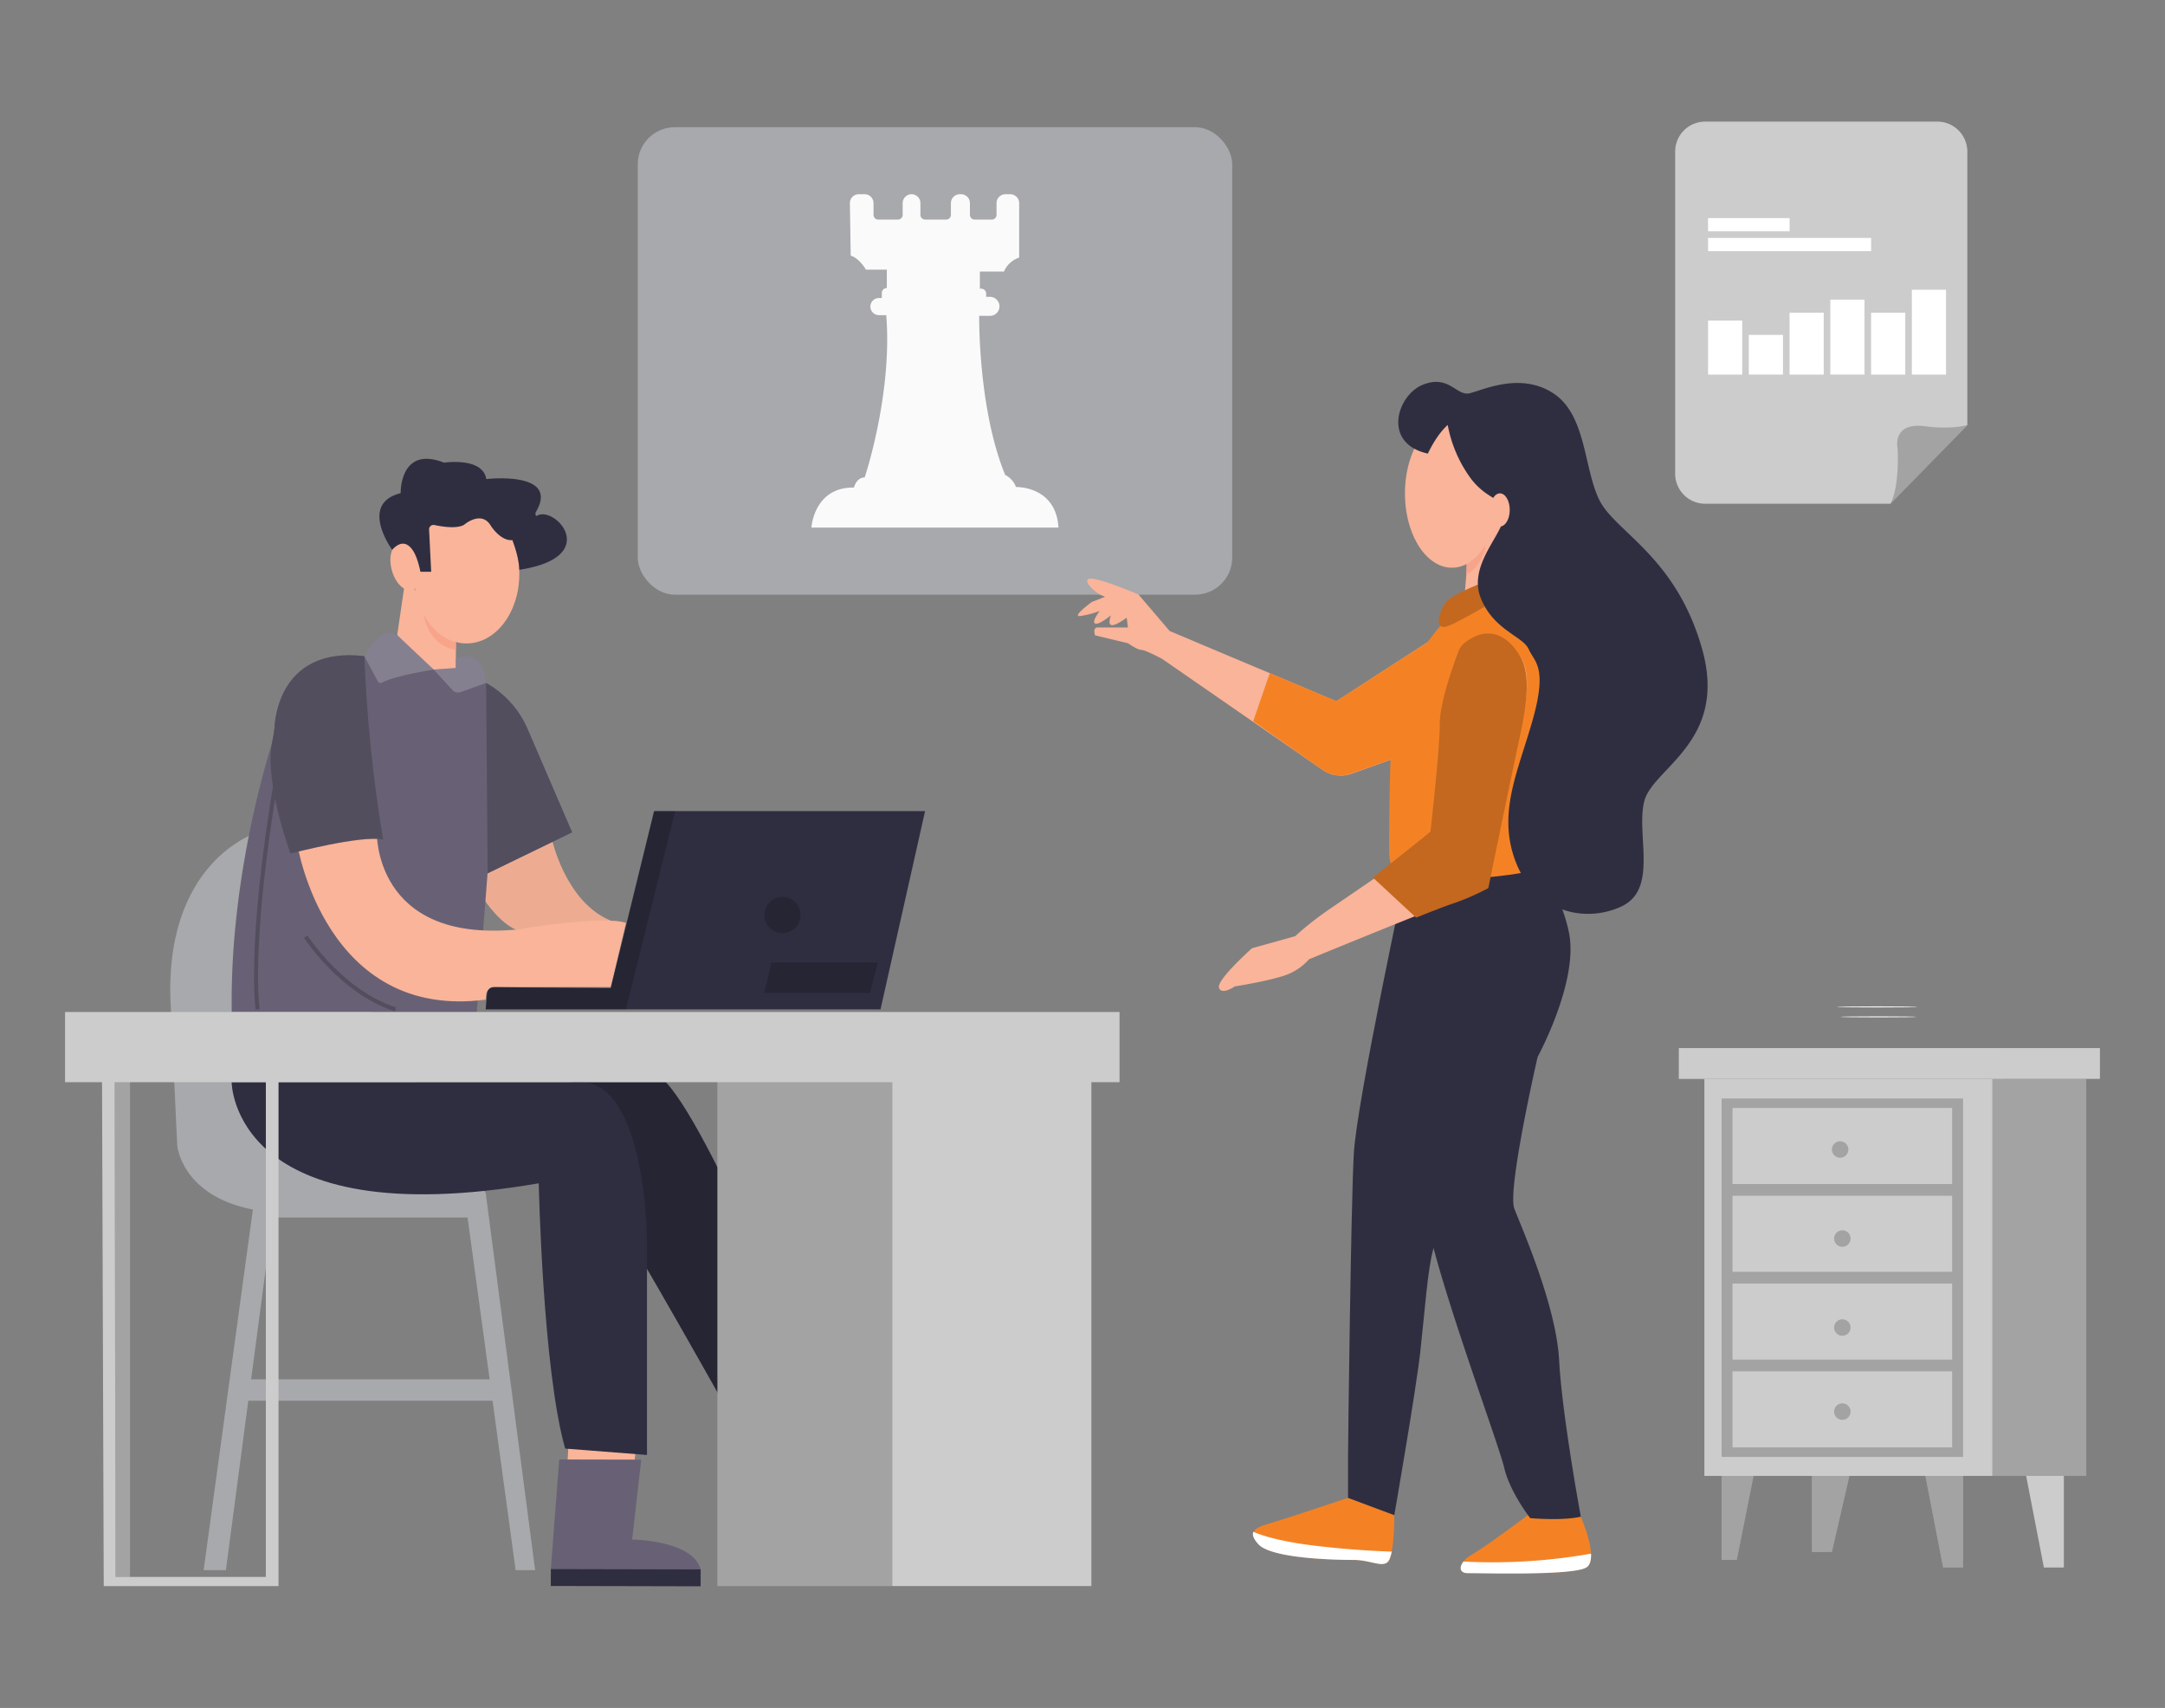 <svg id="baeb20d2-d9b1-4e82-b68c-3f933826e440" data-name="Layer 1" xmlns="http://www.w3.org/2000/svg" width="865.76" height="682.89" viewBox="0 0 865.76 682.89"><rect x="0" y="0" width="865.76" height="682.89" fill="#808080" stroke="none"/><polygon points="825.31 626.75 817.33 626.75 809.84 588.1 825.31 588.1 825.31 626.75" fill="#ccc"/><rect x="796.75" y="431.39" width="37.52" height="158.72" fill="#ccc"/><rect x="796.75" y="431.39" width="37.52" height="158.72" opacity="0.2"/><rect x="801.74" y="419.05" width="38.02" height="12.34" opacity="0.2"/><rect x="255.03" y="50.86" width="237.72" height="186.91" rx="14.83" fill="#a7a9ac"/><path d="M343.41,77.66h2.35a3.55,3.55,0,0,1,3.55,3.55v4.68a1.91,1.91,0,0,0,1.9,1.91h7.86a1.91,1.91,0,0,0,1.9-1.91V81.21a3.55,3.55,0,0,1,3.55-3.55h0a3.55,3.55,0,0,1,3.55,3.55v4.68A1.91,1.91,0,0,0,370,87.8h8.36a1.91,1.91,0,0,0,1.9-1.91V81.21a3.55,3.55,0,0,1,3.55-3.55h.51a3.54,3.54,0,0,1,3.54,3.55v4.68a1.91,1.91,0,0,0,1.9,1.91h6.85a1.91,1.91,0,0,0,1.9-1.91V81.21A3.55,3.55,0,0,1,402,77.66h2a3.55,3.55,0,0,1,3.55,3.55V103a10,10,0,0,0-6.08,5.58h-9.63v6.84h.51a2,2,0,0,1,2,2v1.27h1.52a3.81,3.81,0,0,1,3.81,3.8h0a3.81,3.81,0,0,1-3.81,3.8h-4.3s-.51,37,10.39,63.61a8.75,8.75,0,0,1,4.31,4.82s16-.51,17,16.22H324.47s1-16.22,17-16c0,0,1-4.05,4.31-4.05,0,0,11.15-33.2,8.62-64.88h-2.92a3.43,3.43,0,0,1-3.42-3.43h0a3.42,3.42,0,0,1,3.42-3.42h1.15v-2a2,2,0,0,1,2-2h0v-7.35h-8.36s-2.54-4.56-6.08-5.58l-.33-21A3.55,3.55,0,0,1,343.41,77.66Z" fill="#fafafa"/><path d="M576.7,253l-16.12,49.2-20.16,7.19A12.85,12.85,0,0,1,529.13,308l-64.45-44.58s-6.68-3.58-8.28-3.58-5.29-2.64-5.29-2.64l-13.22-3.16s-1.06-3.16,1.06-3.16h12.1L450,242.47a79.13,79.13,0,0,0-9-4.23c-3.16-1.06-9-6.87-4.74-6.87s19,6.31,19,6.31l12.45,14.6,66.66,28.1Z" fill="#f9b499"/><path d="M560.58,302.16l-20.21,7.16A12.85,12.85,0,0,1,529.08,308l-27.93-19.62,6.62-19.24,26.63,11.18L576.7,253Z" fill="#f48225" data-secondary="true"/><path d="M557.59,605.75s0,12.75-1.74,17.38-7,.58-14.45.58-32.95-.53-38.15-6.32.05-6.95,5.78-8.67,30-9.82,30-9.82Z" fill="#f48225" data-secondary="true"/><path d="M555.76,623.13c-1.74,4.63-7,.58-14.46.58s-32.95-.53-38.14-6.32c-2-2.22-2.47-3.77-1.93-4.92,3.71,1.62,10.44,3.66,22.11,5.24,14.51,1.86,26.72,2.46,33.18,2.67A16.23,16.23,0,0,1,555.76,623.13Z" fill="#fff"/><path d="M632.12,606.42s7.48,16.77,2.3,20.23S591.62,629,587,629s-3.45-4.65,1.74-7.52,23.7-16.76,23.7-16.76C618.25,604.68,632.12,606.42,632.12,606.42Z" fill="#f48225" data-secondary="true"/><path d="M587,629c-3.24,0-3.63-2.27-1.77-4.64a226.63,226.63,0,0,0,51-3.16c.11,2.43-.31,4.5-1.8,5.48C629.23,630.11,591.65,628.91,587,629Z" fill="#fff"/><path d="M585,383c1.41,39.53-1.42,61.49-3.16,68.39s-6.36,39.86-8.67,48-3.46,25.46-5.2,41.07-10.41,65.36-10.41,65.36l-18.49-6.93V582.14c0-5.2,1.15-100,2.3-120.86s21.45-115,21.45-115C567.67,336.58,583.58,343.49,585,383Z" fill="#2f2e41"/><path d="M611.36,342.13a63,63,0,0,1,16,30.52c4.17,19.43-12.48,49.94-12.48,49.94s-12.21,53.13-9.32,60.65,16.77,38.73,17.93,60.7,8.67,62.48,8.67,62.48c-7.6,1.73-20.24.58-20.24.58s-8.1-10.33-10.41-20.16S576.63,516.77,570.84,489a495.44,495.44,0,0,1-10.12-88.62C560.71,356.13,611.36,342.13,611.36,342.13Z" fill="#2f2e41"/><path d="M623.13,268.55c.58,18-8.17,41-9.32,53.71s7.82,22.1,2.34,24.88S571.6,353.8,563.28,351s-7.77-7.06-7.77-14,.11-38,1.69-50.14c1.53-11.52,13.08-34.31,28.1-45.29s22-5.78,22-5.78C609.54,238.13,622.54,250.56,623.13,268.55Z" fill="#f48225" data-secondary="true"/><path d="M609,185.53c-8.3-12.43-21.7-23-28.13-18h-.26c-10.37,0-18.78,13.31-18.78,29.73,0,11.33,4,21.18,9.89,26.2a18.51,18.51,0,0,0,2.68,1.86,12.37,12.37,0,0,0,12.11.17c.09,4.7-1.21,14.81-1.21,16.11,0,1.74,17.38-.58,19.65-.58s1.16-20.81,3.46-27.17S618.26,199.39,609,185.53Z" fill="#f9b499"/><path d="M600.75,239.28c-4.22.92-19.8,11.4-23.4,11.4s-1.78-6,.6-9.6,17.38-9,17.38-9C600.7,226.69,605,238.36,600.75,239.28Z" fill="#f48225" data-secondary="true"/><path d="M600.75,239.28c-4.22.92-19.8,11.4-23.4,11.4s-1.78-6,.6-9.6,17.38-9,17.38-9C600.7,226.69,605,238.36,600.75,239.28Z" opacity="0.2"/><path d="M571,181.36c-18.5-4.05-12.31-23.54-1.9-27.58s13.3,4.62,18.5,3.47,20.25-8.67,33.54,0S633.29,187.31,639.6,200s30.67,22.52,41.07,59.53S661,307,657.55,320.27s5.8,35.27-9.24,42.2-34.69,1.73-42.21-17.92,1.15-36.43,6.94-57.23.56-22.56-1.74-27.76-13.86-7.49-19.07-20.22,7.5-24.29,9.24-32.38-5.78-5.78-13.28-15.61a52.13,52.13,0,0,1-9.26-21.43C574.3,174,571,181.31,571,181.36Z" fill="#2f2e41"/><path d="M607.62,262c5.07,6.76,2.71,19.45-.16,32.68C604.35,309,595,354.45,595,354.45a95.54,95.54,0,0,1-14.31,6.22c-6.22,1.88-57.24,22.88-57.24,22.88a22.17,22.17,0,0,1-7.46,5.56c-5.28,2.63-22.21,5.29-22.21,5.29s-5.32,3.68-6.32.52,13.22-15.8,13.22-15.8l17-4.74h.17a127.53,127.53,0,0,1,14.95-11.65l40.9-28s4.58-34.54,4.58-45.14S585.36,260,585.36,260" fill="#f9b499"/><path d="M454,244.38s-6,4.93-8.76,5.53-1-3.86-1-3.86-4.88,4-6.34,3.25,1.83-5,1.83-5a37.83,37.83,0,0,1-7.7,2c-3.79.49,4.57-5.61,4.57-5.61l10.66-4.18C450.47,236.43,454,244.38,454,244.38Z" fill="#f9b499"/><polygon points="51.98 630.5 51.98 421.48 45.83 421.48 46.19 630.5 51.98 630.5" fill="#ccc"/><polygon points="51.98 630.5 51.98 421.48 45.83 421.48 46.19 630.5 51.98 630.5" opacity="0.2"/><polygon points="785.01 626.75 777.03 626.75 769.54 588.1 785.01 588.1 785.01 626.75" fill="#ccc"/><polygon points="688.45 588.1 688.45 623.69 694.53 623.69 701.63 588.1 688.45 588.1" fill="#ccc"/><polygon points="688.45 588.1 688.45 623.69 694.53 623.69 701.63 588.1 688.45 588.1" opacity="0.2"/><polygon points="724.56 620.54 732.55 620.54 740.03 588.1 724.56 588.1 724.56 620.54" fill="#ccc"/><polygon points="724.56 620.54 732.55 620.54 740.03 588.1 724.56 588.1 724.56 620.54" opacity="0.2"/><polygon points="785.01 626.75 777.03 626.75 769.54 588.1 785.01 588.1 785.01 626.75" opacity="0.2"/><path d="M786.71,170V60.62a12,12,0,0,0-12-12H681.88a12,12,0,0,0-12,12V189.41a12,12,0,0,0,12,12H756Z" fill="#ccc"/><path d="M756,201.39c3.79-7.41,2.82-22.1,2.82-22.1s-2.5-10.82,11.45-8.81c0,0,9,1.41,16.43-.53Z" opacity="0.2"/><rect x="683.04" y="128.18" width="13.66" height="21.59" fill="#fff"/><rect x="699.33" y="133.9" width="13.66" height="15.86" fill="#fff"/><rect x="715.63" y="125.02" width="13.66" height="24.75" fill="#fff"/><rect x="731.93" y="119.8" width="13.66" height="29.96" fill="#fff"/><rect x="748.23" y="125.02" width="13.66" height="24.75" fill="#fff"/><rect x="764.53" y="115.84" width="13.66" height="33.93" fill="#fff"/><rect x="683.04" y="87.2" width="32.6" height="5.29" fill="#fff"/><rect x="683.04" y="95.13" width="65.2" height="5.29" fill="#fff"/><path d="M252.58,593.08l2.22-17.54L227.45,575l-.78,14.9S244.64,599.48,252.58,593.08Z" fill="#f9b499"/><path d="M223.63,583.54l32.79.07-3.63,31.95s24.17.18,27.39,11.9l-59.91-.13Z" fill="#686175" data-primary="true"/><rect x="220.26" y="627.4" width="59.91" height="6.79" transform="translate(1.44 -0.57) rotate(0.13)" fill="#2f2e41"/><rect x="98.49" y="551.4" width="101.73" height="8.79" fill="#3f3d56"/><rect x="98.49" y="551.4" width="101.73" height="8.79" fill="#a7a9ac"/><path d="M103,332.78s-38.42,11.47-34.65,70.8l2.51,54.31s1.53,20.08,30.26,25.73L81.43,627.81h8.9l18.65-141h78l19.22,141H214L194.23,477" fill="#a7a9ac"/><path d="M334.13,581.9l-5.89-16.67-24.67,11.82,6,13.67S329.91,591.18,334.13,581.9Z" fill="#f9b499"/><path d="M266.26,432.68c20.11,21.49,65.36,135.45,65.36,135.45L301,581.71s-39.43-70.39-50.63-88.48l-21.58-60.55Z" fill="#2f2e41"/><path d="M266.26,432.68c20.11,21.49,65.36,135.45,65.36,135.45L301,581.71s-39.43-70.39-50.63-88.48l-21.58-60.55Z" opacity="0.2"/><path d="M220.63,335.28s5.39,25.38,23.6,32.83l-38,3.57c-7.52-3.28-14.13-14.22-14.13-14.22v-10.2Z" fill="#f9b499"/><path d="M220.63,335.28s5.39,25.38,23.6,32.83l-38,3.57c-7.52-3.28-14.13-14.22-14.13-14.22v-10.2Z" opacity="0.05"/><polyline points="162.14 231.35 158.84 253.94 173.85 271.77 182.3 267.08 182.3 255.17" fill="#f9b499"/><ellipse cx="186.58" cy="229.57" rx="21.09" ry="27.7" fill="#f9b499"/><ellipse cx="162.14" cy="226.58" rx="5.64" ry="9.69" transform="translate(-55.11 52.13) rotate(-15.65)" fill="#f9b499"/><path d="M145.71,262.39s-32.81-6.13-35.91,28.52a36.29,36.29,0,0,1-1.48,7.73c-4,13-16.44,57.7-15.65,106h98l4.3-55.46,33.78-16.39L211,291.55a37.35,37.35,0,0,0-16.62-18.46,30,30,0,0,0-9.62-3.2Z" fill="#686175" data-primary="true"/><path d="M151.08,272.4l-5.37-10s6.1-12.67,13.13-8.45l14.59,13.78s-15.61,2.38-20.64,5.2A1.26,1.26,0,0,1,151.08,272.4Z" fill="#686175" data-primary="true"/><path d="M151.08,272.4l-5.37-10s6.1-12.67,13.13-8.45l14.59,13.78s-15.61,2.38-20.64,5.2A1.26,1.26,0,0,1,151.08,272.4Z" fill="#fafafa" opacity="0.2"/><path d="M173.43,267.72l7.5,8.18a3,3,0,0,0,3.28.81l10.13-3.62s-.32-14.42-12-9.82v3.81Z" fill="#686175" data-primary="true"/><path d="M173.43,267.72l7.5,8.18a3,3,0,0,0,3.28.81l10.13-3.62s-.32-14.42-12-9.82v3.81Z" fill="#fafafa" opacity="0.2"/><g opacity="0.2"><path d="M102.21,403.72c0-.25-3.87-25,7.5-92.73l1.62.28c-11.31,67.32-7.54,91.94-7.5,92.18Z"/></g><g opacity="0.2"><path d="M157.89,404.36c-21.84-7-36.19-29.2-36.33-29.42l1.39-.88c.14.21,14.17,21.88,35.44,28.74Z"/></g><path d="M118.91,337.68s11.11,70.46,75.32,62c0,0-.28-5,3.27-5h0l46.73,0L250.32,369c-8.92-3.16-44.12,2.69-44.12,2.69-56.78,5.16-55.52-38.9-55.52-38.9" fill="#f9b499"/><path d="M244.23,395.14l17.34-70.83H369.93l-17.82,79.27H194.23l.53-6.39a2.72,2.72,0,0,1,2.74-2.5Z" fill="#2f2e41"/><path d="M270,324.31l-19.7,79.27H194.23l.53-6.39s.19-2.52,4.19-2.48h45.28l17.34-70.4Z" opacity="0.2"/><circle cx="312.91" cy="365.85" r="7.24" opacity="0.2"/><polygon points="305.67 397.01 308.48 384.82 351.07 384.82 347.89 397.01 305.67 397.01" opacity="0.2"/><path d="M232.12,432.68c26.2,0,26.6,63.06,26.6,63.06v86L226,579.19c-9-31.67-10.56-106.07-10.56-106.07C92.63,494.23,92.63,432.68,92.63,432.68H232.12Z" fill="#2f2e41"/><path d="M207.67,227.82c33.33-5.07,14.21-25.95,7-21.59-.53.32-.68-1-.37-1.52,9.76-16.6-19.84-13.16-19.84-13.16-1.4-8.91-16.88-6.56-16.88-6.56-17.83-7-17.36,12.19-17.36,12.19-16.89,4.22-3.38,22.67-3.38,22.67s7.46-9.53,11.29,8.76h4.29l-.83-16.89a1.76,1.76,0,0,1,2.13-1.8c3.16.68,8.88,1.57,11.83-.07,0,0,7-6.1,10.79.47,0,0,3.88,6.1,8.57,5.63C204.94,216,207.67,223.14,207.67,227.82Z" fill="#2f2e41"/><path d="M145.71,262.39c.42,11,1.19,22.61,2.39,34.73,1.34,13.62,3.1,26.49,5.11,38.55-8.91-1.84-37.05,5.61-37.05,5.61s-10.48-28.11-7.38-44.24c0,0,.77-3.87,1-6.13C109.8,290.91,110.16,258.09,145.71,262.39Z" fill="#686175" data-primary="true"/><path d="M145.71,262.39c.42,11,1.19,22.61,2.39,34.73,1.34,13.62,3.1,26.49,5.11,38.55-8.91-1.84-37.05,5.61-37.05,5.61s-10.48-28.11-7.38-44.24c0,0,.77-3.87,1-6.13C109.8,290.91,110.16,258.09,145.71,262.39Z" opacity="0.2"/><path d="M195,349.17l-.62-76.08A39,39,0,0,1,211,291.55l17.78,41.23Z" fill="#686175" data-primary="true"/><path d="M195,349.17l-.62-76.08A39,39,0,0,1,211,291.55l17.78,41.23Z" opacity="0.2"/><path d="M304,586.37l29.34-14.66,11.09,30.18s21.69-10.69,29.82-1.65L320.62,627Z" fill="#686175" data-primary="true"/><rect x="318.98" y="613.26" width="59.91" height="6.79" transform="translate(-238.75 220.87) rotate(-26.54)" fill="#2f2e41"/><path d="M40.76,419l.72,215.17h69.9V419ZM106.31,630.5H46.19l-.36-209h60.48Z" fill="#ccc"/><rect x="286.9" y="418.98" width="149.53" height="215.17" fill="#ccc"/><rect x="286.9" y="418.98" width="69.95" height="215.17" opacity="0.2"/><rect x="681.56" y="431.39" width="115.19" height="158.72" fill="#ccc"/><rect x="671.34" y="419.05" width="168.41" height="12.34" fill="#ccc"/><rect x="688.45" y="439.2" width="96.56" height="143.32" opacity="0.2"/><rect x="692.82" y="443" width="87.82" height="30.41" fill="#ccc"/><rect x="692.82" y="478.1" width="87.82" height="30.41" fill="#ccc"/><rect x="692.82" y="513.2" width="87.82" height="30.41" fill="#ccc"/><rect x="692.82" y="548.31" width="87.82" height="30.41" fill="#ccc"/><circle cx="735.85" cy="459.61" r="3.3" opacity="0.2"/><circle cx="736.73" cy="495.2" r="3.3" opacity="0.2"/><circle cx="736.73" cy="530.79" r="3.3" opacity="0.2"/><circle cx="736.73" cy="564.4" r="3.3" opacity="0.2"/><path d="M766.91,402.59c0,.11-7.3.21-16.3.21s-16.28-.1-16.28-.21,7.29-.21,16.28-.21S766.91,402.48,766.91,402.59Z" fill="#fafafa"/><path d="M766.39,406.57c0,.12-6.84.21-15.27.21s-15.27-.09-15.27-.21,6.84-.2,15.27-.2S766.39,406.45,766.39,406.57Z" fill="#fafafa"/><rect x="26.01" y="404.63" width="421.68" height="28.06" fill="#ccc"/><path d="M182.3,259.86v-3.17s-7.33-1-12.79-10.85C169.51,245.84,170.69,257.71,182.3,259.86Z" fill="#f7a48b"/><ellipse cx="599.81" cy="203.88" rx="3.92" ry="6.62" fill="#f9b499"/><path d="M586.38,229.71l.14-4.22a21.18,21.18,0,0,0,7.56-7.61S593.26,226,586.38,229.71Z" fill="#f7a48b"/><path d="M607.81,262.26c4.44,7.23,2.73,19.53-.16,32.82-3.12,14.37-12.5,60-12.5,60a96.36,96.36,0,0,1-14.37,6.25c-1.81.55-7.44,2.73-14.5,5.54l-17.27-16c11.19-8.79,23-18.31,23-18.31s3.74-32.47,3.74-43.11c0-8.88,5.73-24.43,7.63-29.35v0a7,7,0,0,1,2.09-2.88C589.22,254.14,599.16,248.16,607.81,262.26Z" fill="#f48225" data-secondary="true"/><path d="M607.81,262.26c4.44,7.23,2.73,19.53-.16,32.82-3.12,14.37-12.5,60-12.5,60a96.36,96.36,0,0,1-14.37,6.25c-1.81.55-7.44,2.73-14.5,5.54l-17.27-16c11.19-8.79,23-18.31,23-18.31s3.74-32.47,3.74-43.11c0-8.88,5.73-24.43,7.63-29.35v0a7,7,0,0,1,2.09-2.88C589.22,254.14,599.16,248.16,607.81,262.26Z" opacity="0.2"/></svg>